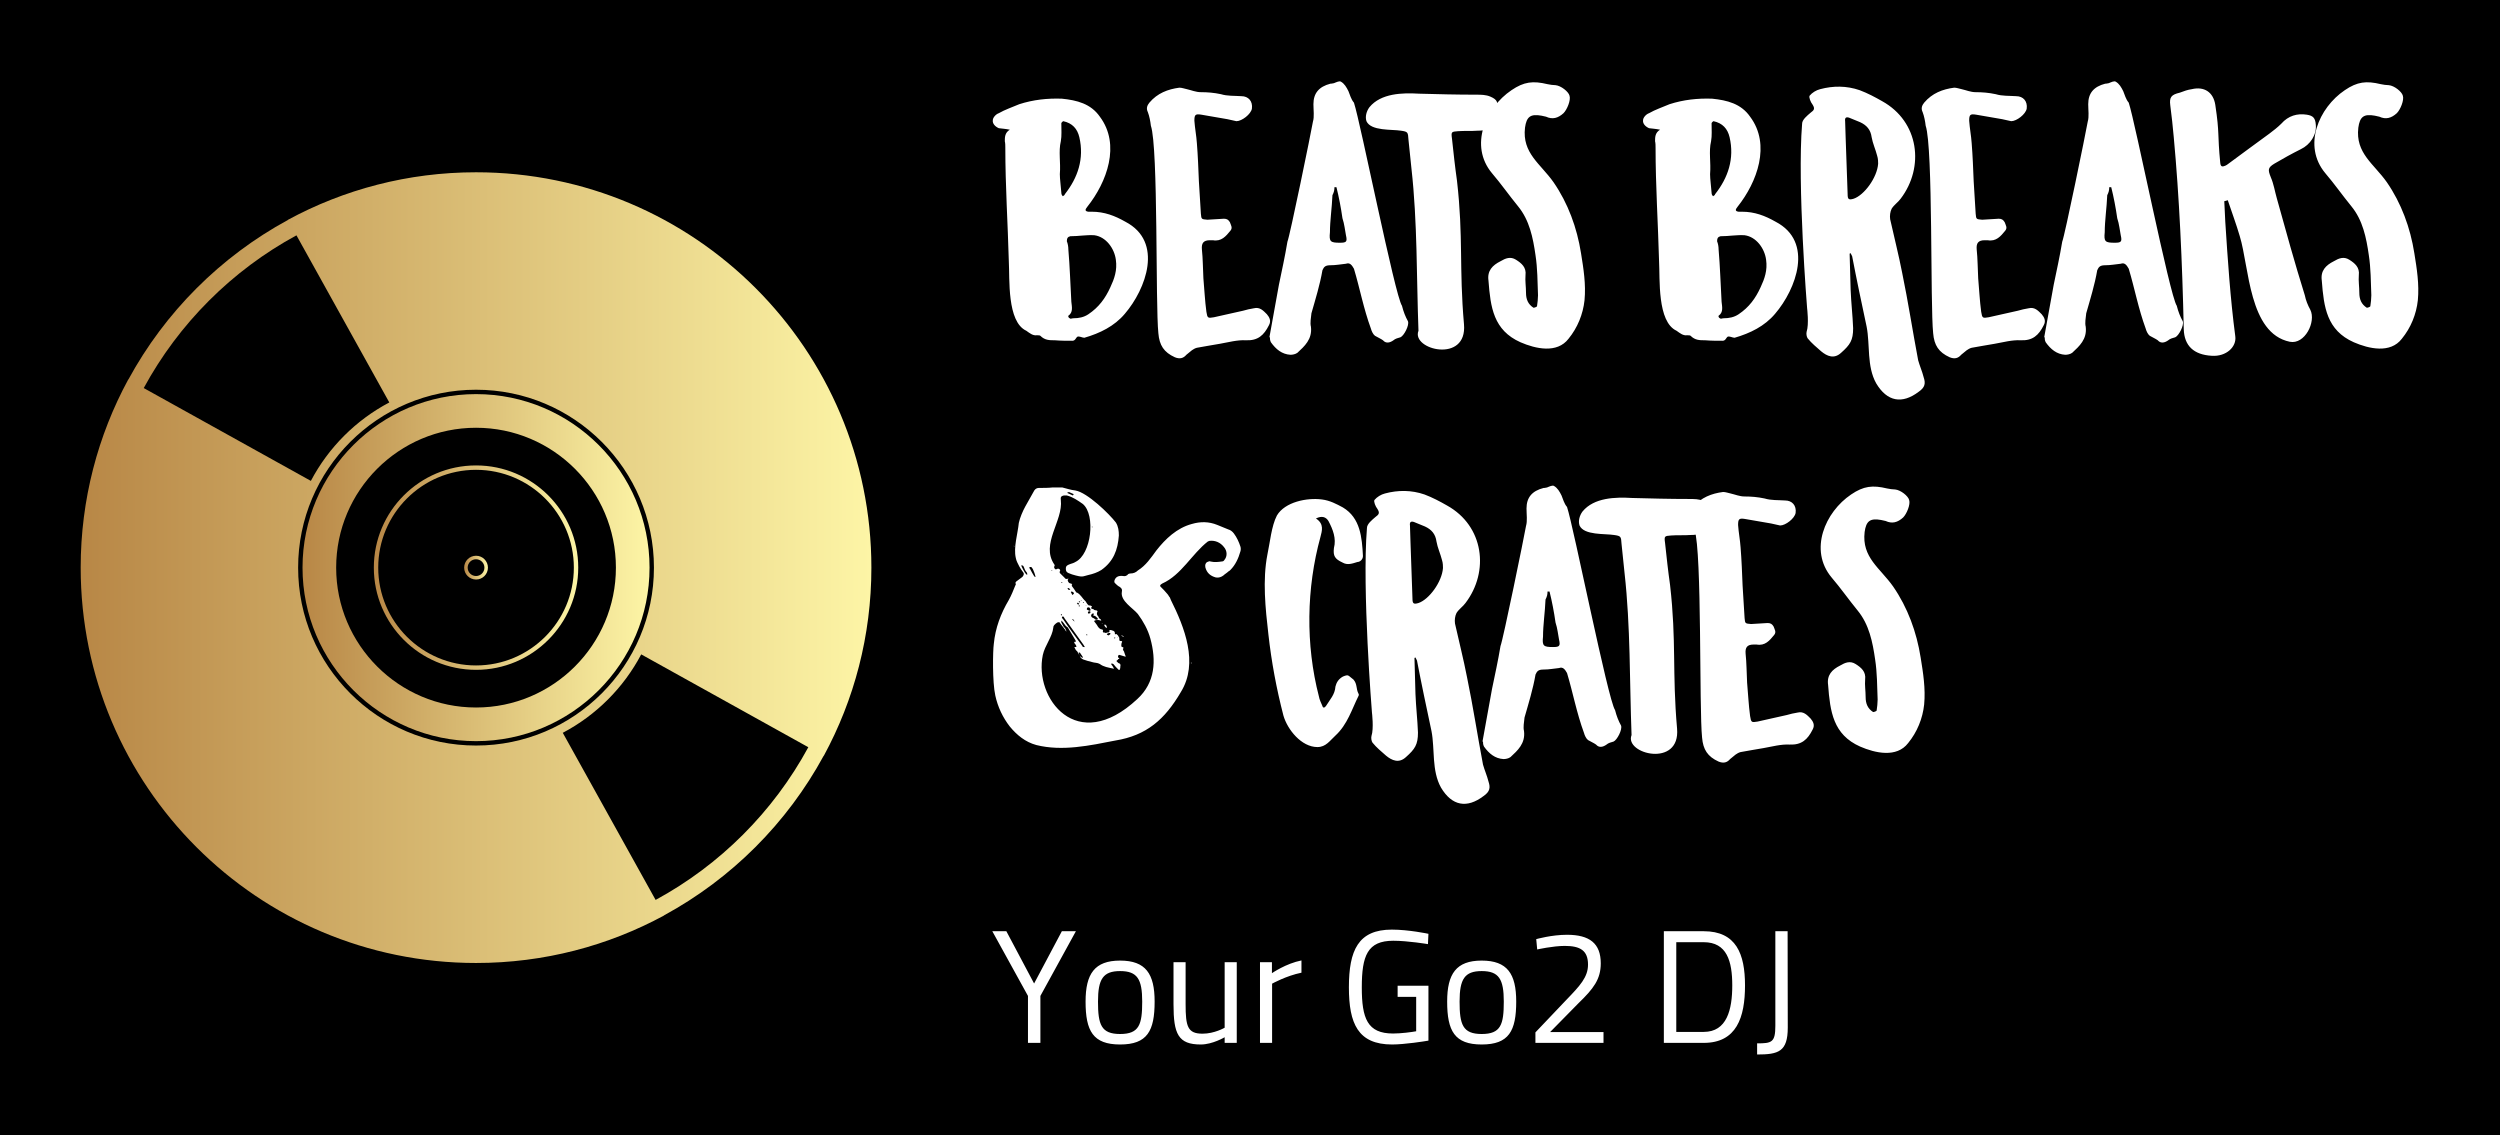 
        <svg width="3206.978" height="1456.173" xmlns="http://www.w3.org/2000/svg" xmlns:xlink="http://www.w3.org/1999/xlink" version="1.1">
            <rect fill="#000000" width="3206.978" height="1456.173"/>
            <g transform="scale(10.349) translate(10, 10)">
                <g id="main_text" rel="mainfill" name="main_text" xmlns:name="mainText_mainfill" fill="#ffffff" transform="translate(113.31, -29.512)"><path d="M1.86 35.588 c-0.62 -0.124 -0.93 -0.124 -1.364 -0.186 c-0.434 -0.186 -0.806 -0.558 -0.744 -0.992 c0 -0.31 0.372 -0.744 0.744 -0.868 c0.744 -0.434 1.674 -0.744 2.542 -1.116 c1.736 -0.558 3.472 -0.744 5.27 -0.682 c1.86 0.186 3.596 0.62 4.712 2.232 c2.604 3.472 0.868 8.122 -1.55 11.16 c-0.31 0.372 -0.31 0.558 0.124 0.62 l0.434 0 c1.55 0 2.852 0.496 4.154 1.24 c4.774 2.48 2.542 8.37 -0.062 11.408 c-1.302 1.55 -3.1 2.418 -5.022 2.976 c-0.248 0 -0.682 -0.248 -0.868 -0.124 s-0.248 0.496 -0.62 0.496 c-0.682 0 -1.426 0 -2.17 -0.062 c-0.682 0 -1.24 0 -1.798 -0.558 c-0.062 -0.062 -0.248 -0.062 -0.434 -0.062 c-0.496 0.062 -0.868 -0.248 -1.302 -0.558 c-2.418 -1.116 -2.046 -6.448 -2.17 -8.618 c-0.124 -4.65 -0.434 -9.362 -0.434 -14.074 c0 -0.248 0 -0.558 -0.062 -0.806 c0 -0.496 0 -1.054 0.62 -1.426 z M9.734 58.962 c0.682 0 1.302 -0.124 1.86 -0.496 c1.302 -0.868 2.108 -1.984 2.728 -3.348 c0.496 -1.054 0.868 -2.108 0.682 -3.41 c-0.186 -1.426 -1.24 -2.852 -2.666 -3.038 c-0.992 -0.062 -1.922 0.124 -2.976 0.124 c-0.31 0.062 -0.434 0.248 -0.434 0.62 c0.124 0.31 0.186 0.682 0.186 0.992 c0.186 2.17 0.248 4.34 0.372 6.51 c0.062 0.62 0.248 1.302 -0.372 1.736 c-0.062 0.062 0.062 0.31 0.186 0.31 c0.062 0.124 0.248 0 0.434 0 z M8.06 41.106 c0 0.62 0.124 1.426 0.186 2.294 c0 0.186 0.062 0.31 0.186 0.434 c0.062 -0.062 0.248 -0.124 0.248 -0.248 c1.612 -2.046 2.418 -4.402 1.798 -7.068 c-0.248 -1.054 -0.868 -1.736 -1.984 -1.984 c-0.062 0 -0.248 0.186 -0.248 0.248 c0 0.806 0.062 1.55 -0.062 2.232 c-0.31 1.302 0 2.604 -0.124 4.092 z M26.35 46.748 c0.682 -0.062 1.364 -0.062 2.046 -0.124 c0.372 0 0.558 0.124 0.744 0.434 c0.124 0.372 0.372 0.682 0.062 1.054 c-0.558 0.682 -1.116 1.364 -2.17 1.178 l-0.372 0 c-0.806 0 -1.054 0.372 -0.992 1.116 c0.124 1.178 0.124 2.418 0.186 3.596 c0.124 1.364 0.186 2.79 0.372 4.154 c0.124 0.806 0.186 0.806 0.93 0.682 c1.178 -0.248 2.418 -0.558 3.596 -0.806 c0.434 -0.124 0.93 -0.248 1.364 -0.31 c0.744 -0.186 1.178 0.31 1.612 0.744 c0.31 0.372 0.558 0.806 0.248 1.364 c-0.62 1.24 -1.364 1.922 -2.852 1.86 c-1.054 -0.062 -2.17 0.248 -3.224 0.434 c-0.992 0.186 -1.922 0.31 -2.852 0.496 c-0.248 0.062 -0.434 0.186 -0.62 0.31 c-0.248 0.186 -0.434 0.372 -0.682 0.558 c-0.372 0.434 -0.806 0.558 -1.426 0.31 c-1.364 -0.62 -1.922 -1.488 -2.046 -2.976 c-0.372 -3.472 0 -23.002 -0.93 -25.73 c-0.062 -0.558 -0.186 -1.178 -0.372 -1.674 c-0.248 -0.496 -0.062 -0.868 0.186 -1.178 c0.992 -1.178 2.294 -1.674 3.72 -1.86 c0.31 0 0.62 0.124 0.93 0.186 c0.558 0.124 1.116 0.372 1.736 0.372 c0.806 0 1.612 0.062 2.48 0.248 c0.806 0.248 1.674 0.186 2.542 0.248 c0.868 0 1.426 0.62 1.302 1.55 c-0.124 0.682 -1.24 1.55 -1.922 1.55 c-0.372 -0.062 -0.744 -0.186 -1.116 -0.248 c-1.054 -0.186 -2.17 -0.372 -3.224 -0.558 c-0.744 -0.124 -0.868 0 -0.868 0.744 c0.062 0.93 0.248 1.86 0.31 2.79 c0.124 1.55 0.186 3.162 0.248 4.712 c0.062 1.364 0.186 2.666 0.248 4.03 c0.062 0.682 0.062 0.682 0.806 0.744 z M34.038 61.318 c0.372 -2.17 0.806 -4.34 1.178 -6.51 c0.372 -1.798 0.744 -3.472 1.054 -5.332 c0.31 -0.744 2.914 -13.454 3.162 -14.88 c0.186 -0.62 0.062 -1.426 0.062 -2.17 c0 -1.364 0.682 -2.17 2.108 -2.542 c0.062 0 0.186 0 0.434 -0.062 c0.31 -0.124 0.682 -0.31 0.868 -0.186 c0.434 0.248 0.682 0.682 0.93 1.178 c0.186 0.434 0.31 0.992 0.682 1.426 c0.806 2.418 5.084 23.932 5.952 25.172 c0.186 0.744 0.434 1.364 0.744 1.922 c0.186 0.496 -0.496 1.798 -0.93 1.984 c-0.248 0.062 -0.682 0.186 -0.868 0.372 c-0.434 0.31 -0.93 0.434 -1.302 0 c-0.248 -0.186 -0.682 -0.372 -0.992 -0.558 c-0.248 -0.186 -0.434 -0.62 -0.496 -0.868 c-0.93 -2.542 -1.364 -4.96 -2.108 -7.44 c-0.248 -0.434 -0.496 -0.806 -0.992 -0.62 c-0.62 0.062 -1.24 0.186 -1.922 0.186 c-0.62 0 -0.806 0.186 -0.992 0.62 c-0.31 1.798 -0.868 3.596 -1.364 5.332 c-0.062 0.62 -0.186 1.178 -0.062 1.674 c0.186 1.55 -0.806 2.418 -1.674 3.224 c-0.248 0.186 -0.62 0.248 -0.868 0.248 c-1.054 -0.062 -1.798 -0.682 -2.418 -1.55 c-0.124 -0.248 -0.124 -0.434 -0.124 -0.62 l-0.062 0 z M42.346 42.718 l-0.248 0 c0 0.372 -0.062 0.62 -0.248 0.992 c-0.062 1.55 -0.31 3.162 -0.31 4.588 c-0.124 1.178 0.062 1.302 1.24 1.302 c0.806 0 0.93 -0.124 0.744 -0.93 c-0.124 -0.62 -0.186 -1.364 -0.434 -2.108 c-0.186 -1.302 -0.434 -2.604 -0.744 -3.844 z M52.514 60.512 c-0.248 -6.634 -0.124 -13.454 -0.868 -20.088 c-0.124 -1.178 -0.248 -2.418 -0.372 -3.596 c-0.062 -0.93 -0.062 -0.992 -0.93 -1.116 c-1.116 -0.186 -3.72 0.062 -4.278 -1.178 c-0.186 -0.558 0 -1.24 0.372 -1.736 c1.426 -1.736 4.092 -1.798 6.138 -1.674 c2.356 0.062 4.65 0.124 7.068 0.124 c0.62 0 1.24 0 1.798 0.248 c0.868 0.372 0.992 0.744 0.744 1.736 c-0.062 0.372 -0.248 0.744 -0.31 1.116 c-0.186 1.178 -1.054 1.364 -2.046 1.364 c-0.806 0.062 -1.612 0 -2.418 0.062 s-0.868 0.062 -0.744 0.93 c0.186 1.736 0.372 3.472 0.62 5.208 c0.806 7.068 0.248 10.726 0.868 17.794 c0.434 4.898 -6.572 3.162 -5.642 0.806 z M61.194 54.312 c-0.186 -1.24 0.496 -1.922 1.488 -2.418 c0.62 -0.372 1.24 -0.62 1.922 -0.186 s1.302 0.93 1.178 1.922 c-0.062 0.682 0.062 1.426 0.062 2.17 c0 0.806 0.248 1.426 0.93 1.86 c0.124 0 0.434 -0.124 0.434 -0.186 c0.062 -0.434 0.124 -0.93 0.124 -1.364 c-0.062 -1.674 -0.062 -3.348 -0.31 -4.96 c-0.31 -2.17 -0.744 -4.34 -2.17 -6.076 c-1.116 -1.364 -2.108 -2.79 -3.224 -4.092 c-2.852 -3.41 -0.806 -8.122 2.418 -10.292 c1.55 -1.054 2.666 -1.178 4.464 -0.744 c0.31 0.062 0.682 0.124 0.992 0.124 c0.682 0.062 1.612 0.806 1.736 1.302 c0.186 0.558 -0.31 1.736 -0.744 2.17 c-0.682 0.62 -1.364 0.806 -2.17 0.434 c-0.186 -0.062 -0.372 -0.062 -0.558 -0.124 c-1.364 -0.248 -1.86 0.124 -2.046 1.488 c-0.372 3.162 1.922 4.464 3.534 6.758 c1.798 2.604 2.914 5.642 3.41 8.804 c0.31 1.922 0.62 3.844 0.434 5.828 c-0.186 1.736 -0.868 3.41 -1.984 4.774 c-1.426 1.86 -4.092 1.24 -5.952 0.434 c-3.348 -1.488 -3.72 -4.34 -3.968 -7.626 z  M82.46 35.588 c-0.62 -0.124 -0.93 -0.124 -1.364 -0.186 c-0.434 -0.186 -0.806 -0.558 -0.744 -0.992 c0 -0.31 0.372 -0.744 0.744 -0.868 c0.744 -0.434 1.674 -0.744 2.542 -1.116 c1.736 -0.558 3.472 -0.744 5.27 -0.682 c1.86 0.186 3.596 0.62 4.712 2.232 c2.604 3.472 0.868 8.122 -1.55 11.16 c-0.31 0.372 -0.31 0.558 0.124 0.62 l0.434 0 c1.55 0 2.852 0.496 4.154 1.24 c4.774 2.48 2.542 8.37 -0.062 11.408 c-1.302 1.55 -3.1 2.418 -5.022 2.976 c-0.248 0 -0.682 -0.248 -0.868 -0.124 s-0.248 0.496 -0.62 0.496 c-0.682 0 -1.426 0 -2.17 -0.062 c-0.682 0 -1.24 0 -1.798 -0.558 c-0.062 -0.062 -0.248 -0.062 -0.434 -0.062 c-0.496 0.062 -0.868 -0.248 -1.302 -0.558 c-2.418 -1.116 -2.046 -6.448 -2.17 -8.618 c-0.124 -4.65 -0.434 -9.362 -0.434 -14.074 c0 -0.248 0 -0.558 -0.062 -0.806 c0 -0.496 0 -1.054 0.62 -1.426 z M90.334 58.962 c0.682 0 1.302 -0.124 1.86 -0.496 c1.302 -0.868 2.108 -1.984 2.728 -3.348 c0.496 -1.054 0.868 -2.108 0.682 -3.41 c-0.186 -1.426 -1.24 -2.852 -2.666 -3.038 c-0.992 -0.062 -1.922 0.124 -2.976 0.124 c-0.31 0.062 -0.434 0.248 -0.434 0.62 c0.124 0.31 0.186 0.682 0.186 0.992 c0.186 2.17 0.248 4.34 0.372 6.51 c0.062 0.62 0.248 1.302 -0.372 1.736 c-0.062 0.062 0.062 0.31 0.186 0.31 c0.062 0.124 0.248 0 0.434 0 z M88.66 41.106 c0 0.62 0.124 1.426 0.186 2.294 c0 0.186 0.062 0.31 0.186 0.434 c0.062 -0.062 0.248 -0.124 0.248 -0.248 c1.612 -2.046 2.418 -4.402 1.798 -7.068 c-0.248 -1.054 -0.868 -1.736 -1.984 -1.984 c-0.062 0 -0.248 0.186 -0.248 0.248 c0 0.806 0.062 1.55 -0.062 2.232 c-0.31 1.302 0 2.604 -0.124 4.092 z M105.958 50.964 c0.062 1.488 0.062 2.976 0.124 4.464 c0.062 1.612 0.248 3.162 0.31 4.774 c0 1.488 -0.372 2.046 -1.488 3.038 c-0.868 0.806 -1.736 0.434 -2.48 -0.186 c-0.558 -0.496 -1.178 -0.992 -1.674 -1.612 c-0.124 -0.186 -0.186 -0.558 -0.124 -0.806 c0.31 -0.93 0.062 -2.914 0.062 -2.914 s-1.24 -15.314 -0.62 -22.878 c0 -0.496 0.62 -0.992 1.054 -1.364 c0.434 -0.31 0.558 -0.496 0.248 -0.992 c-0.248 -0.31 -0.496 -0.93 -0.372 -1.116 c0.31 -0.372 0.806 -0.682 1.302 -0.806 c1.612 -0.434 3.286 -0.434 4.898 0.124 c0.992 0.372 1.922 0.868 2.79 1.364 c4.588 2.542 5.27 8.184 2.294 12.09 c-0.31 0.434 -0.806 0.744 -1.116 1.24 c-0.186 0.372 -0.248 0.868 -0.186 1.302 c0.496 2.232 1.054 4.402 1.488 6.634 c0.744 3.596 1.302 7.254 1.984 10.85 c0.186 0.682 0.496 1.364 0.682 2.108 c0.248 0.744 0.186 1.24 -0.62 1.798 c-2.046 1.55 -3.906 1.24 -5.27 -1.054 c-1.178 -2.108 -0.744 -4.774 -1.178 -7.006 c-0.62 -2.914 -1.24 -5.828 -1.798 -8.742 l-0.186 -0.372 c-0.062 0 -0.062 0 -0.124 0.062 z M109.492 39.804 c0 -0.186 0 -0.62 -0.124 -0.992 c-0.186 -0.744 -0.558 -1.55 -0.682 -2.294 c-0.124 -0.93 -0.62 -1.488 -1.426 -1.86 c-0.434 -0.186 -0.93 -0.372 -1.364 -0.558 c-0.372 -0.124 -0.558 0 -0.496 0.434 c0 0.682 0.062 1.302 0.062 1.984 c0.062 2.356 0.186 4.712 0.248 7.068 c0 0.62 0.124 0.744 0.744 0.558 c1.302 -0.434 2.914 -2.604 3.038 -4.34 z M122.388 46.748 c0.682 -0.062 1.364 -0.062 2.046 -0.124 c0.372 0 0.558 0.124 0.744 0.434 c0.124 0.372 0.372 0.682 0.062 1.054 c-0.558 0.682 -1.116 1.364 -2.17 1.178 l-0.372 0 c-0.806 0 -1.054 0.372 -0.992 1.116 c0.124 1.178 0.124 2.418 0.186 3.596 c0.124 1.364 0.186 2.79 0.372 4.154 c0.124 0.806 0.186 0.806 0.93 0.682 c1.178 -0.248 2.418 -0.558 3.596 -0.806 c0.434 -0.124 0.93 -0.248 1.364 -0.31 c0.744 -0.186 1.178 0.31 1.612 0.744 c0.31 0.372 0.558 0.806 0.248 1.364 c-0.62 1.24 -1.364 1.922 -2.852 1.86 c-1.054 -0.062 -2.17 0.248 -3.224 0.434 c-0.992 0.186 -1.922 0.31 -2.852 0.496 c-0.248 0.062 -0.434 0.186 -0.62 0.31 c-0.248 0.186 -0.434 0.372 -0.682 0.558 c-0.372 0.434 -0.806 0.558 -1.426 0.31 c-1.364 -0.62 -1.922 -1.488 -2.046 -2.976 c-0.372 -3.472 0 -23.002 -0.93 -25.73 c-0.062 -0.558 -0.186 -1.178 -0.372 -1.674 c-0.248 -0.496 -0.062 -0.868 0.186 -1.178 c0.992 -1.178 2.294 -1.674 3.72 -1.86 c0.31 0 0.62 0.124 0.93 0.186 c0.558 0.124 1.116 0.372 1.736 0.372 c0.806 0 1.612 0.062 2.48 0.248 c0.806 0.248 1.674 0.186 2.542 0.248 c0.868 0 1.426 0.62 1.302 1.55 c-0.124 0.682 -1.24 1.55 -1.922 1.55 c-0.372 -0.062 -0.744 -0.186 -1.116 -0.248 c-1.054 -0.186 -2.17 -0.372 -3.224 -0.558 c-0.744 -0.124 -0.868 0 -0.868 0.744 c0.062 0.93 0.248 1.86 0.31 2.79 c0.124 1.55 0.186 3.162 0.248 4.712 c0.062 1.364 0.186 2.666 0.248 4.03 c0.062 0.682 0.062 0.682 0.806 0.744 z M130.076 61.318 c0.372 -2.17 0.806 -4.34 1.178 -6.51 c0.372 -1.798 0.744 -3.472 1.054 -5.332 c0.31 -0.744 2.914 -13.454 3.162 -14.88 c0.186 -0.62 0.062 -1.426 0.062 -2.17 c0 -1.364 0.682 -2.17 2.108 -2.542 c0.062 0 0.186 0 0.434 -0.062 c0.31 -0.124 0.682 -0.31 0.868 -0.186 c0.434 0.248 0.682 0.682 0.93 1.178 c0.186 0.434 0.31 0.992 0.682 1.426 c0.806 2.418 5.084 23.932 5.952 25.172 c0.186 0.744 0.434 1.364 0.744 1.922 c0.186 0.496 -0.496 1.798 -0.93 1.984 c-0.248 0.062 -0.682 0.186 -0.868 0.372 c-0.434 0.31 -0.93 0.434 -1.302 0 c-0.248 -0.186 -0.682 -0.372 -0.992 -0.558 c-0.248 -0.186 -0.434 -0.62 -0.496 -0.868 c-0.93 -2.542 -1.364 -4.96 -2.108 -7.44 c-0.248 -0.434 -0.496 -0.806 -0.992 -0.62 c-0.62 0.062 -1.24 0.186 -1.922 0.186 c-0.62 0 -0.806 0.186 -0.992 0.62 c-0.31 1.798 -0.868 3.596 -1.364 5.332 c-0.062 0.62 -0.186 1.178 -0.062 1.674 c0.186 1.55 -0.806 2.418 -1.674 3.224 c-0.248 0.186 -0.62 0.248 -0.868 0.248 c-1.054 -0.062 -1.798 -0.682 -2.418 -1.55 c-0.124 -0.248 -0.124 -0.434 -0.124 -0.62 l-0.062 0 z M138.384 42.718 l-0.248 0 c0 0.372 -0.062 0.62 -0.248 0.992 c-0.062 1.55 -0.31 3.162 -0.31 4.588 c-0.124 1.178 0.062 1.302 1.24 1.302 c0.806 0 0.93 -0.124 0.744 -0.93 c-0.124 -0.62 -0.186 -1.364 -0.434 -2.108 c-0.186 -1.302 -0.434 -2.604 -0.744 -3.844 z M152.396 44.454 c0.062 0.806 0.062 1.674 0.124 2.542 c0.31 4.774 0.62 9.486 1.24 14.198 c0.186 1.302 -1.116 2.542 -2.914 2.418 c-2.232 -0.124 -3.41 -1.24 -3.472 -3.286 c-0.186 -8.432 -0.558 -16.43 -1.24 -23.808 c-0.124 -1.302 -0.248 -2.604 -0.434 -3.968 c-0.124 -0.992 0.124 -1.302 1.178 -1.55 c0.496 -0.186 0.992 -0.372 1.488 -0.434 c1.55 -0.372 2.666 0.372 2.914 1.922 c0.558 3.72 0.248 3.472 0.62 7.254 c0.062 0.496 0.31 0.434 0.62 0.31 c0.124 -0.062 0.248 -0.124 0.31 -0.186 c1.736 -1.302 3.472 -2.542 5.146 -3.782 c0.496 -0.372 1.054 -0.806 1.488 -1.24 c0.868 -0.992 1.984 -1.302 3.162 -1.116 c0.806 0.124 1.054 0.434 1.116 1.24 c0.124 1.24 -0.682 2.48 -1.86 3.038 c-1.116 0.558 -2.232 1.178 -3.286 1.798 c-0.806 0.496 -0.806 0.744 -0.434 1.674 c0.372 0.868 0.496 1.736 0.744 2.604 c1.116 4.03 2.232 8.06 3.472 12.028 c0.124 0.62 0.372 1.24 0.682 1.798 c0.744 1.488 -0.682 4.34 -2.542 3.968 c-5.084 -1.054 -5.022 -9.238 -6.2 -13.082 c-0.434 -1.488 -0.992 -2.976 -1.488 -4.464 c-0.124 0.062 -0.248 0.062 -0.434 0.124 z M164.486 54.312 c-0.186 -1.24 0.496 -1.922 1.488 -2.418 c0.62 -0.372 1.24 -0.62 1.922 -0.186 s1.302 0.93 1.178 1.922 c-0.062 0.682 0.062 1.426 0.062 2.17 c0 0.806 0.248 1.426 0.93 1.86 c0.124 0 0.434 -0.124 0.434 -0.186 c0.062 -0.434 0.124 -0.93 0.124 -1.364 c-0.062 -1.674 -0.062 -3.348 -0.31 -4.96 c-0.31 -2.17 -0.744 -4.34 -2.17 -6.076 c-1.116 -1.364 -2.108 -2.79 -3.224 -4.092 c-2.852 -3.41 -0.806 -8.122 2.418 -10.292 c1.55 -1.054 2.666 -1.178 4.464 -0.744 c0.31 0.062 0.682 0.124 0.992 0.124 c0.682 0.062 1.612 0.806 1.736 1.302 c0.186 0.558 -0.31 1.736 -0.744 2.17 c-0.682 0.62 -1.364 0.806 -2.17 0.434 c-0.186 -0.062 -0.372 -0.062 -0.558 -0.124 c-1.364 -0.248 -1.86 0.124 -2.046 1.488 c-0.372 3.162 1.922 4.464 3.534 6.758 c1.798 2.604 2.914 5.642 3.41 8.804 c0.31 1.922 0.62 3.844 0.434 5.828 c-0.186 1.736 -0.868 3.41 -1.984 4.774 c-1.426 1.86 -4.092 1.24 -5.952 0.434 c-3.348 -1.488 -3.72 -4.34 -3.968 -7.626 z"/></g><g id="SvgjsG1009" rel="mainfill" name="main_text" xmlns:name="mainText_mainfill" fill="#ffffff" transform="translate(112.504, 20.602)"><path d="M9.176 29.822 c0.496 0.124 1.054 0.31 1.612 0.372 c1.488 0.248 4.216 2.914 5.022 3.968 c0.31 0.496 0.372 1.054 0.372 1.612 c-0.124 1.798 -0.682 3.224 -2.17 4.278 c-0.496 0.31 -1.054 0.496 -1.612 0.62 c-0.31 0.062 -0.558 0.186 -0.806 0.186 s-0.496 -0.062 -0.744 -0.124 c-0.31 -0.062 -0.62 -0.186 -0.93 -0.31 c-0.248 -0.124 -0.31 -0.248 -0.31 -0.558 c0 -0.372 0.248 -0.434 0.558 -0.558 c0.186 -0.062 0.434 -0.124 0.62 -0.248 c1.984 -0.93 2.542 -5.828 0.93 -7.192 c-0.62 -0.434 -1.24 -0.868 -1.984 -1.054 l-0.372 0 c-0.31 0.062 -0.434 0.186 -0.372 0.558 c0.31 2.604 -2.542 5.456 -0.806 7.998 c0.062 0.062 0.062 0.124 0 0.248 c-0.062 0 0 0.186 0 0.186 c0.062 0.124 0.186 0.248 0.31 0.124 c0.124 -0.062 0.248 -0.062 0.372 0.062 c0.062 0.124 0.062 0.124 0 0.248 c-0.062 0 0 0.124 0 0.186 l0.62 0.62 c0.062 0.124 0.186 0.124 0.31 0.124 c0.062 -0.062 0.062 -0.062 0.124 -0.062 c0 0.062 0 0.062 -0.062 0.124 c-0.062 0.186 0.124 0.496 0.372 0.496 c0 0 0.062 0 0.124 0.062 l0.062 0 l-0.062 0.062 l0 0.186 c0.186 0.248 0.372 0.496 0.558 0.806 l0.062 0 c0.496 0.248 0.682 0.744 1.054 1.054 c0.124 0.124 0.186 0.372 0.372 0.496 c0 0.062 0.124 0.062 0.248 0.062 c0.062 0.062 0.124 0.062 0.186 0.062 c0 0.062 0 0.124 -0.062 0.186 s0 0.186 0.186 0.186 c0.062 0 0.124 0.062 0.186 0.124 c0.062 0 0.186 0.062 0.31 0.062 c0.062 0.062 0.124 0.062 0.062 0.186 c-0.124 0.248 0 0.434 0.124 0.558 c0.062 0.062 0.062 0.124 0.062 0.186 c0.062 0.062 0.186 0.124 0.248 0.186 c0 0.062 0.062 0.124 0.062 0.124 l-0.124 0 s-0.186 -0.062 -0.248 -0.062 c-0.124 0 -0.31 0 -0.434 0.062 c0 0 -0.062 0 -0.062 0.062 c-0.062 0 0 0.062 0 0.062 c0.124 0.186 0.31 0.372 0.434 0.62 c0.124 0.186 0.31 0.372 0.558 0.372 c0.062 0.062 0.124 0.062 0.062 0.186 c0 0.062 0 0.124 0.062 0.186 c0.124 0 0.186 0 0.31 0.062 c0.062 0 0.124 -0.062 0.186 -0.062 c0.186 0 0.31 0 0.248 -0.248 l0.062 -0.062 c0.124 0 0.186 0 0.31 0.062 c0.062 0 0.186 0.062 0.248 0.124 s0.062 0.124 0.062 0.186 c0 0.124 0 0.248 0.124 0.124 c0.062 0 0.124 0 0.124 0.062 c0.124 0.062 0.186 0.186 0.248 0.31 c0.062 0.062 0.062 0.124 0.062 0.248 c0 0.186 0 0.248 0.186 0.248 s0.186 0.062 0.124 0.186 s-0.062 0.31 -0.062 0.434 c0 0.062 0.062 0.124 0.124 0.124 c0.186 0.062 0.186 0.124 0.062 0.248 c0 0 0.062 0.124 0.062 0.186 c0.062 0.062 0.124 0.186 0.124 0.248 c0.062 0.124 0.062 0.248 0.124 0.372 c0 0 0.062 0.062 0.062 0.124 l-0.124 0 c-0.186 -0.062 -0.372 -0.124 -0.62 -0.186 c-0.062 0 -0.124 -0.062 -0.186 0.062 s-0.062 0.248 0.062 0.31 s0.062 0.124 -0.062 0.124 c-0.062 0.124 -0.186 0.186 -0.248 0.248 l0.248 0.248 c0.248 0.062 0.31 0.186 0.248 0.434 c0 0.124 0 0.248 -0.062 0.31 c0 0.124 -0.062 0.186 -0.186 0.062 c-0.186 -0.186 -0.434 -0.434 -0.62 -0.682 c-0.062 0 -0.062 0 -0.124 -0.062 l-0.124 0 l0 0.124 c0.124 0.124 0.186 0.248 0.248 0.372 c0.062 0.062 0.062 0.062 0.062 0.124 c-0.062 0 -0.062 0.062 -0.124 0 c-0.558 -0.124 -1.116 -0.186 -1.612 -0.558 c-0.31 -0.186 -0.62 -0.124 -0.992 -0.248 c-0.31 -0.062 -0.682 -0.186 -1.054 -0.31 c-0.186 -0.062 -0.372 -0.248 -0.434 -0.434 c0.062 0.062 0.186 0.124 0.248 0.186 c0 0.062 0.062 0.062 0.124 0 l0 -0.062 l-0.372 -0.558 l-0.124 0 c0 0 -0.062 0.062 0 0.062 c0 0.124 0.062 0.248 0.124 0.372 c-0.124 -0.186 -0.186 -0.372 -0.31 -0.558 l-0.186 -0.186 l-0.186 -0.372 l0.124 0 l0.124 0 l0 -0.124 c-0.062 -0.124 -0.124 -0.248 -0.248 -0.372 c0 -0.124 -0.062 -0.186 0.124 -0.124 c0 0 0.062 -0.062 0.062 -0.124 s-0.062 -0.062 -0.062 -0.124 c-0.31 -0.496 -0.62 -1.054 -0.93 -1.55 c-0.062 -0.062 -0.186 -0.124 -0.248 -0.186 c-0.124 -0.186 -0.248 -0.31 -0.372 -0.496 l-0.186 -0.186 l0 0.248 c0.124 0.186 0.186 0.372 0.31 0.558 c0.186 0.124 0.248 0.31 0.31 0.496 l0 0.062 l-0.062 -0.062 s-0.062 -0.062 -0.062 -0.124 c-0.186 -0.248 -0.434 -0.558 -0.62 -0.806 c-0.062 -0.186 -0.186 -0.186 -0.372 -0.124 c-0.124 0.062 -0.248 0.186 -0.372 0.31 c-0.062 0.062 -0.124 0.186 -0.124 0.31 c-0.124 1.178 -1.054 2.232 -1.302 3.41 c-1.116 5.332 4.216 12.462 11.718 5.456 c2.232 -2.046 2.356 -4.774 1.612 -7.502 c-0.31 -1.116 -0.868 -2.108 -1.55 -3.038 c-0.62 -0.744 -2.17 -1.612 -1.984 -2.728 c0.062 -0.31 0 -0.434 -0.248 -0.62 c-0.248 -0.124 -0.434 -0.31 -0.62 -0.496 c-0.062 -0.062 -0.062 -0.186 -0.062 -0.248 c0.124 -0.496 0.496 -0.682 1.054 -0.62 c0.248 0.062 0.496 0 0.682 -0.248 c0.062 0 0.124 -0.062 0.248 -0.062 c0.372 0 0.682 -0.124 0.93 -0.372 c0.992 -0.62 1.612 -1.55 2.294 -2.48 c1.116 -1.426 2.542 -2.79 4.402 -3.286 c1.054 -0.31 2.108 -0.31 3.162 0.124 c0.434 0.186 0.93 0.372 1.364 0.558 c0.248 0.062 0.496 0.248 0.682 0.496 c0.372 0.496 0.62 1.054 0.806 1.612 c0.062 0.186 0.062 0.434 0 0.62 c-0.248 0.868 -0.62 1.674 -1.24 2.294 c-0.062 0.062 -0.124 0.124 -0.248 0.186 c-0.186 0.186 -0.434 0.31 -0.62 0.496 c-0.248 0.186 -0.558 0.31 -0.93 0.248 c-0.682 -0.186 -1.116 -0.558 -1.302 -1.24 c-0.062 -0.31 0 -0.558 0.248 -0.682 c0.124 -0.062 0.31 -0.124 0.372 -0.062 c0.496 0.124 0.992 0.062 1.426 0 c0.124 0 0.248 -0.062 0.31 -0.186 c0.372 -0.434 0.372 -1.116 -0.062 -1.612 c-0.434 -0.558 -1.116 -0.868 -1.86 -0.744 c-0.062 0.062 -0.062 0.062 -0.124 0.062 c-1.984 1.55 -3.286 4.154 -5.642 5.208 c-0.062 0.062 -0.124 0.062 -0.186 0.124 s-0.124 0.124 -0.062 0.248 c0.31 0.31 0.62 0.62 0.868 0.93 c0.124 0.124 0.186 0.31 0.31 0.434 c0.062 0.124 0.062 0.186 0.124 0.31 c1.674 3.348 3.472 7.812 1.24 11.408 c-1.984 3.41 -4.278 5.394 -8.122 6.014 c-3.162 0.62 -6.572 1.364 -9.796 0.558 c-1.364 -0.372 -2.418 -1.24 -3.286 -2.294 c-0.868 -1.116 -1.488 -2.418 -1.798 -3.844 c-0.372 -1.674 -0.31 -5.518 -0.186 -6.386 c0.186 -1.984 0.868 -3.782 1.86 -5.456 c0.31 -0.558 0.558 -1.178 0.806 -1.798 c0.062 -0.062 0.062 -0.124 0.062 -0.186 c-0.062 -0.124 -0.062 -0.186 0.062 -0.31 l0.744 -0.558 s0.31 -0.31 0.124 -0.558 s-0.372 -0.496 -0.496 -0.744 c-0.186 -0.372 -0.372 -0.682 -0.434 -1.054 c-0.31 -1.302 0.248 -3.038 0.372 -4.34 c0.124 -0.62 0.496 -1.488 0.806 -2.046 c0.372 -0.682 0.744 -1.302 1.116 -1.984 c0.124 -0.186 0.31 -0.31 0.558 -0.31 c0.558 0 1.178 0 1.736 -0.062 l0.248 0 l0.93 0 z M11.966 49.6 c-0.062 -0.124 -0.124 -0.186 -0.186 -0.31 c-0.744 -1.054 -1.55 -2.17 -2.356 -3.286 c0 -0.062 -0.062 -0.124 -0.124 -0.186 l-0.124 0 l-0.062 0.124 c0.062 0.124 0.124 0.186 0.186 0.248 c0.744 1.116 1.55 2.17 2.356 3.286 c0 0.062 0.062 0.124 0.186 0.124 l0.124 0 z M5.084 39.742 c0 0.062 0 0.124 0.062 0.124 c0.186 0.372 0.372 0.682 0.558 0.992 c0.062 0 0.124 0.062 0.124 0.062 c0 -0.062 0.062 -0.124 0 -0.124 c-0.062 -0.31 -0.186 -0.558 -0.31 -0.868 c-0.062 -0.062 -0.124 -0.186 -0.186 -0.248 l-0.186 0 z M13.144 45.694 l0 0.062 c-0.062 0 -0.062 -0.062 -0.124 -0.062 l0 -0.062 c0.062 -0.062 0.062 -0.124 0.062 -0.186 c-0.124 0 -0.248 0 -0.248 0.062 c-0.186 0.186 -0.062 0.434 0.186 0.496 c0.124 0.062 0.186 0.124 0.248 0.186 c0.124 0 0.186 0.062 0.248 0 c0.124 -0.062 0.062 -0.124 0 -0.186 l-0.186 -0.186 s-0.124 -0.062 -0.186 -0.124 z M4.836 40.548 c0 -0.062 -0.062 -0.124 -0.062 -0.186 c-0.124 -0.124 -0.186 -0.248 -0.248 -0.372 c-0.062 -0.186 -0.124 -0.31 -0.186 -0.434 c-0.062 -0.062 -0.124 -0.062 -0.248 -0.124 c0.062 0.124 0 0.186 0.062 0.248 c0.124 0.248 0.248 0.496 0.372 0.682 c0.062 0.062 0.124 0.186 0.186 0.248 l0.124 0 l0 -0.062 z M12.214 44.888 l0 0.062 c0.124 0.062 0.186 0.124 0.31 0.124 c0 0.062 0.062 0.062 0.124 0 s0 -0.248 -0.124 -0.372 c-0.186 -0.062 -0.31 0 -0.31 0.186 z M9.982 30.38 c-0.062 0.062 -0.124 0.062 -0.186 0.062 l0 0.062 c0.248 0.124 0.434 0.186 0.682 0.31 l0.062 -0.062 c0.062 -0.062 0 -0.124 0 -0.124 c-0.186 -0.062 -0.372 -0.186 -0.558 -0.248 z M10.292 42.718 l-0.062 0.062 l0.186 0.372 c0.062 -0.062 0.186 -0.124 0.186 -0.186 c0.062 -0.062 -0.124 -0.248 -0.31 -0.248 z M14.88 48.174 c0.062 -0.062 0.124 -0.062 0.186 -0.124 c0.062 0 0.062 -0.124 0.062 -0.186 l-0.186 0 s-0.124 0.062 -0.186 0.062 c0 0.062 -0.062 0.062 -0.062 0.062 c0 0.062 0.062 0.062 0.062 0.124 c0.062 0 0.124 0 0.124 0.062 z M12.462 45.136 c0 0.062 -0.124 0.124 -0.124 0.186 s0.124 0.124 0.124 0.186 l0.248 -0.248 c-0.062 -0.062 -0.124 -0.062 -0.248 -0.124 z M10.168 42.47 c-0.124 -0.124 -0.186 -0.186 -0.248 -0.186 c0 0 -0.062 0.062 -0.124 0.062 l0.186 0.186 c0.062 0 0.124 -0.062 0.186 -0.062 z M13.516 45.26 c-0.062 0.062 -0.124 0.124 -0.186 0.124 s-0.124 -0.062 -0.186 -0.124 c0.124 0 0.124 -0.062 0.248 -0.124 z M11.098 44.082 c-0.062 0.062 -0.062 0.124 -0.124 0.124 c0.062 0.062 0.124 0.124 0.186 0.124 s0.062 -0.062 0.124 -0.062 z M10.478 46.128 c-0.062 0 -0.062 0.062 -0.062 0.062 l0.248 0.248 l0 -0.062 c-0.062 -0.124 -0.124 -0.186 -0.186 -0.248 z M9.052 45.508 c-0.062 0.062 -0.062 0.062 -0.062 0.124 l0.062 0.062 l0.062 -0.062 c0 -0.062 0 -0.124 -0.062 -0.124 z M11.284 44.392 c-0.062 0.062 -0.124 0.124 -0.062 0.124 l0 0.062 c0.062 0 0.062 0 0.124 -0.062 c0 0 -0.062 -0.062 -0.062 -0.124 z M11.222 43.896 l0 0.062 c0 0.062 0.062 0.062 0.062 0.124 c0.062 0 0.062 -0.062 0.124 -0.062 c-0.062 -0.062 -0.062 -0.062 -0.186 -0.124 z M9.176 41.602 l-0.062 -0.062 l-0.062 0.062 c0 0.062 0.062 0.062 0.062 0.062 s0.062 0 0.062 -0.062 z M12.214 47.988 c-0.062 0.062 -0.062 0.062 -0.062 0.124 c0 0 0.062 0 0.062 0.062 l0.062 -0.062 c0 -0.062 -0.062 -0.062 -0.062 -0.124 z M12.896 34.658 c-0.062 0 -0.062 0 -0.062 0.062 c0 0 0 0.062 0.062 0.062 l0 -0.062 l0 -0.062 z M7.874 40.176 c0 0 0.062 0 0.062 -0.062 l-0.062 0 l-0.062 0 c0 0.062 0 0.062 0.062 0.062 z M15.562 48.484 c0.062 0 0.124 0.062 0.124 0.062 c0 -0.062 0.062 -0.062 0.062 -0.062 c0 -0.062 -0.062 -0.062 -0.062 -0.062 c-0.062 0 -0.062 0 -0.124 0.062 z M11.842 44.082 l-0.062 -0.062 l-0.062 0.062 l0.062 0.062 s0.062 0 0.062 -0.062 z M25.172 51.522 c0 0 0 0.062 0.062 0.062 c-0.062 0 -0.062 0.062 -0.062 0.062 l-0.062 -0.062 s0 -0.062 0.062 -0.062 z M11.532 43.834 c0 -0.062 0.062 -0.062 0.062 -0.062 l-0.062 0 l-0.062 0 l0 0.062 l0.062 0 z M16.12 48.484 c-0.062 0 -0.062 -0.062 -0.062 -0.062 l-0.062 0.062 l0.062 0 l0.062 0 z M12.09 44.454 l0 0.062 l0 0 l0.062 0 c0 -0.062 -0.062 -0.062 -0.062 -0.062 z M14.508 46.81 c0 0.062 0.062 0.062 0.124 0.124 c0 0.062 0.062 0.124 0.062 0.186 l0 0.124 s-0.062 -0.062 -0.124 -0.062 c-0.062 -0.062 -0.124 -0.124 -0.186 -0.248 l0 -0.062 c0 -0.062 0.062 -0.062 0.124 -0.062 z M16.802 48.298 c-0.062 0 -0.062 0.062 -0.062 0.062 c-0.062 -0.062 -0.124 -0.124 -0.186 -0.124 c0 -0.062 -0.062 -0.062 -0.062 -0.124 l0 0 c0.124 0.062 0.186 0.124 0.31 0.186 z M14.136 46.686 c-0.062 0 -0.062 -0.062 -0.062 -0.062 l0 0 l0.062 0 l0 0.062 z M9.3 40.548 l0 -0.062 l0.062 0.062 l0 0.062 c0 -0.062 -0.062 -0.062 -0.062 -0.062 z M3.162 37.076 l0 -0.062 c0 0.062 0.062 0.062 0.062 0.062 l0 0.062 c-0.062 0 -0.062 -0.062 -0.062 -0.062 z  M40.61 33.666 c1.054 0.682 0.744 1.55 0.558 2.294 c-1.736 6.324 -1.86 13.33 -0.186 19.778 c0.062 0.372 0.248 0.744 0.434 1.178 c0.062 0.248 0.248 0.248 0.434 0 c0.496 -0.806 1.116 -1.426 1.178 -2.418 c0.124 -0.496 0.372 -0.93 0.93 -1.24 c0.744 -0.31 0.62 -0.124 1.302 0.372 c0.496 0.558 0.31 1.178 0.62 1.736 c0.062 0.124 0.062 0.186 0 0.31 c-0.806 1.612 -1.364 3.534 -2.852 4.898 c-0.682 0.62 -1.178 1.426 -2.232 1.426 c-1.984 0 -3.72 -2.17 -4.216 -3.906 c-0.868 -3.348 -1.488 -6.696 -1.86 -10.044 c-0.372 -3.224 -0.744 -6.758 -0.124 -9.92 c0.31 -1.426 0.496 -3.534 1.178 -4.836 c0.992 -1.674 3.72 -2.232 5.58 -1.984 c0.992 0.124 1.798 0.558 2.604 0.992 c2.17 1.302 2.356 3.72 2.48 6.014 c0 0.434 -0.372 0.744 -0.682 0.744 c-0.62 0.186 -1.24 0.434 -1.86 0.062 c-0.93 -0.434 -1.178 -0.806 -1.054 -1.798 c0.31 -1.178 -0.124 -2.294 -0.682 -3.348 c-0.31 -0.496 -0.806 -0.682 -1.55 -0.31 z M52.824 50.964 c0.062 1.488 0.062 2.976 0.124 4.464 c0.062 1.612 0.248 3.162 0.31 4.774 c0 1.488 -0.372 2.046 -1.488 3.038 c-0.868 0.806 -1.736 0.434 -2.48 -0.186 c-0.558 -0.496 -1.178 -0.992 -1.674 -1.612 c-0.124 -0.186 -0.186 -0.558 -0.124 -0.806 c0.31 -0.93 0.062 -2.914 0.062 -2.914 s-1.24 -15.314 -0.62 -22.878 c0 -0.496 0.62 -0.992 1.054 -1.364 c0.434 -0.31 0.558 -0.496 0.248 -0.992 c-0.248 -0.31 -0.496 -0.93 -0.372 -1.116 c0.31 -0.372 0.806 -0.682 1.302 -0.806 c1.612 -0.434 3.286 -0.434 4.898 0.124 c0.992 0.372 1.922 0.868 2.79 1.364 c4.588 2.542 5.27 8.184 2.294 12.09 c-0.31 0.434 -0.806 0.744 -1.116 1.24 c-0.186 0.372 -0.248 0.868 -0.186 1.302 c0.496 2.232 1.054 4.402 1.488 6.634 c0.744 3.596 1.302 7.254 1.984 10.85 c0.186 0.682 0.496 1.364 0.682 2.108 c0.248 0.744 0.186 1.24 -0.62 1.798 c-2.046 1.55 -3.906 1.24 -5.27 -1.054 c-1.178 -2.108 -0.744 -4.774 -1.178 -7.006 c-0.62 -2.914 -1.24 -5.828 -1.798 -8.742 l-0.186 -0.372 c-0.062 0 -0.062 0 -0.124 0.062 z M56.358 39.804 c0 -0.186 0 -0.62 -0.124 -0.992 c-0.186 -0.744 -0.558 -1.55 -0.682 -2.294 c-0.124 -0.93 -0.62 -1.488 -1.426 -1.86 c-0.434 -0.186 -0.93 -0.372 -1.364 -0.558 c-0.372 -0.124 -0.558 0 -0.496 0.434 c0 0.682 0.062 1.302 0.062 1.984 c0.062 2.356 0.186 4.712 0.248 7.068 c0 0.62 0.124 0.744 0.744 0.558 c1.302 -0.434 2.914 -2.604 3.038 -4.34 z M61.256 61.318 c0.372 -2.17 0.806 -4.34 1.178 -6.51 c0.372 -1.798 0.744 -3.472 1.054 -5.332 c0.31 -0.744 2.914 -13.454 3.162 -14.88 c0.186 -0.62 0.062 -1.426 0.062 -2.17 c0 -1.364 0.682 -2.17 2.108 -2.542 c0.062 0 0.186 0 0.434 -0.062 c0.31 -0.124 0.682 -0.31 0.868 -0.186 c0.434 0.248 0.682 0.682 0.93 1.178 c0.186 0.434 0.31 0.992 0.682 1.426 c0.806 2.418 5.084 23.932 5.952 25.172 c0.186 0.744 0.434 1.364 0.744 1.922 c0.186 0.496 -0.496 1.798 -0.93 1.984 c-0.248 0.062 -0.682 0.186 -0.868 0.372 c-0.434 0.31 -0.93 0.434 -1.302 0 c-0.248 -0.186 -0.682 -0.372 -0.992 -0.558 c-0.248 -0.186 -0.434 -0.62 -0.496 -0.868 c-0.93 -2.542 -1.364 -4.96 -2.108 -7.44 c-0.248 -0.434 -0.496 -0.806 -0.992 -0.62 c-0.62 0.062 -1.24 0.186 -1.922 0.186 c-0.62 0 -0.806 0.186 -0.992 0.62 c-0.31 1.798 -0.868 3.596 -1.364 5.332 c-0.062 0.62 -0.186 1.178 -0.062 1.674 c0.186 1.55 -0.806 2.418 -1.674 3.224 c-0.248 0.186 -0.62 0.248 -0.868 0.248 c-1.054 -0.062 -1.798 -0.682 -2.418 -1.55 c-0.124 -0.248 -0.124 -0.434 -0.124 -0.62 l-0.062 0 z M69.564 42.718 l-0.248 0 c0 0.372 -0.062 0.62 -0.248 0.992 c-0.062 1.55 -0.31 3.162 -0.31 4.588 c-0.124 1.178 0.062 1.302 1.24 1.302 c0.806 0 0.93 -0.124 0.744 -0.93 c-0.124 -0.62 -0.186 -1.364 -0.434 -2.108 c-0.186 -1.302 -0.434 -2.604 -0.744 -3.844 z M79.732 60.512 c-0.248 -6.634 -0.124 -13.454 -0.868 -20.088 c-0.124 -1.178 -0.248 -2.418 -0.372 -3.596 c-0.062 -0.93 -0.062 -0.992 -0.93 -1.116 c-1.116 -0.186 -3.72 0.062 -4.278 -1.178 c-0.186 -0.558 0 -1.24 0.372 -1.736 c1.426 -1.736 4.092 -1.798 6.138 -1.674 c2.356 0.062 4.65 0.124 7.068 0.124 c0.62 0 1.24 0 1.798 0.248 c0.868 0.372 0.992 0.744 0.744 1.736 c-0.062 0.372 -0.248 0.744 -0.31 1.116 c-0.186 1.178 -1.054 1.364 -2.046 1.364 c-0.806 0.062 -1.612 0 -2.418 0.062 s-0.868 0.062 -0.744 0.93 c0.186 1.736 0.372 3.472 0.62 5.208 c0.806 7.068 0.248 10.726 0.868 17.794 c0.434 4.898 -6.572 3.162 -5.642 0.806 z M94.55 46.748 c0.682 -0.062 1.364 -0.062 2.046 -0.124 c0.372 0 0.558 0.124 0.744 0.434 c0.124 0.372 0.372 0.682 0.062 1.054 c-0.558 0.682 -1.116 1.364 -2.17 1.178 l-0.372 0 c-0.806 0 -1.054 0.372 -0.992 1.116 c0.124 1.178 0.124 2.418 0.186 3.596 c0.124 1.364 0.186 2.79 0.372 4.154 c0.124 0.806 0.186 0.806 0.93 0.682 c1.178 -0.248 2.418 -0.558 3.596 -0.806 c0.434 -0.124 0.93 -0.248 1.364 -0.31 c0.744 -0.186 1.178 0.31 1.612 0.744 c0.31 0.372 0.558 0.806 0.248 1.364 c-0.62 1.24 -1.364 1.922 -2.852 1.86 c-1.054 -0.062 -2.17 0.248 -3.224 0.434 c-0.992 0.186 -1.922 0.31 -2.852 0.496 c-0.248 0.062 -0.434 0.186 -0.62 0.31 c-0.248 0.186 -0.434 0.372 -0.682 0.558 c-0.372 0.434 -0.806 0.558 -1.426 0.31 c-1.364 -0.62 -1.922 -1.488 -2.046 -2.976 c-0.372 -3.472 0 -23.002 -0.93 -25.73 c-0.062 -0.558 -0.186 -1.178 -0.372 -1.674 c-0.248 -0.496 -0.062 -0.868 0.186 -1.178 c0.992 -1.178 2.294 -1.674 3.72 -1.86 c0.31 0 0.62 0.124 0.93 0.186 c0.558 0.124 1.116 0.372 1.736 0.372 c0.806 0 1.612 0.062 2.48 0.248 c0.806 0.248 1.674 0.186 2.542 0.248 c0.868 0 1.426 0.62 1.302 1.55 c-0.124 0.682 -1.24 1.55 -1.922 1.55 c-0.372 -0.062 -0.744 -0.186 -1.116 -0.248 c-1.054 -0.186 -2.17 -0.372 -3.224 -0.558 c-0.744 -0.124 -0.868 0 -0.868 0.744 c0.062 0.93 0.248 1.86 0.31 2.79 c0.124 1.55 0.186 3.162 0.248 4.712 c0.062 1.364 0.186 2.666 0.248 4.03 c0.062 0.682 0.062 0.682 0.806 0.744 z M104.098 54.312 c-0.186 -1.24 0.496 -1.922 1.488 -2.418 c0.62 -0.372 1.24 -0.62 1.922 -0.186 s1.302 0.93 1.178 1.922 c-0.062 0.682 0.062 1.426 0.062 2.17 c0 0.806 0.248 1.426 0.93 1.86 c0.124 0 0.434 -0.124 0.434 -0.186 c0.062 -0.434 0.124 -0.93 0.124 -1.364 c-0.062 -1.674 -0.062 -3.348 -0.31 -4.96 c-0.31 -2.17 -0.744 -4.34 -2.17 -6.076 c-1.116 -1.364 -2.108 -2.79 -3.224 -4.092 c-2.852 -3.41 -0.806 -8.122 2.418 -10.292 c1.55 -1.054 2.666 -1.178 4.464 -0.744 c0.31 0.062 0.682 0.124 0.992 0.124 c0.682 0.062 1.612 0.806 1.736 1.302 c0.186 0.558 -0.31 1.736 -0.744 2.17 c-0.682 0.62 -1.364 0.806 -2.17 0.434 c-0.186 -0.062 -0.372 -0.062 -0.558 -0.124 c-1.364 -0.248 -1.86 0.124 -2.046 1.488 c-0.372 3.162 1.922 4.464 3.534 6.758 c1.798 2.604 2.914 5.642 3.41 8.804 c0.31 1.922 0.62 3.844 0.434 5.828 c-0.186 1.736 -0.868 3.41 -1.984 4.774 c-1.426 1.86 -4.092 1.24 -5.952 0.434 c-3.348 -1.488 -3.72 -4.34 -3.968 -7.626 z"/></g><g id="slogan_text" rel="mainfill" name="slogan_text" xmlns:name="sloganText_mainfill" fill="#ffffff" transform="translate(112.8, 99.268)"><path d="M6.16 14.18 l0 5.82 l-1.54 0 l0 -5.82 l-4.42 -8.02 l1.74 0 l3.44 6.48 l3.44 -6.48 l1.74 0 z M16.04 9.8 c3.18 0 4.28 1.64 4.28 5.08 c0 3.64 -0.9 5.32 -4.28 5.32 c-3.36 0 -4.28 -1.68 -4.28 -5.32 c0 -3.44 1.12 -5.08 4.28 -5.08 z M16.04 18.9 c2.38 0 2.74 -1.18 2.74 -4.02 c0 -2.78 -0.6 -3.78 -2.74 -3.78 c-2.12 0 -2.74 1 -2.74 3.78 c0 2.84 0.38 4.02 2.74 4.02 z M29 10 l1.5 0 l0 10 l-1.5 0 l0 -0.7 s-1.5 0.9 -2.96 0.9 c-2.8 0 -3.38 -1.3 -3.38 -4.98 l0 -5.22 l1.5 0 l0 5.2 c0 2.76 0.24 3.66 2.1 3.66 c1.48 0 2.74 -0.74 2.74 -0.74 l0 -8.12 z M33.38 20 l0 -10 l1.48 0 l0 1.36 s1.74 -1.2 3.66 -1.58 l0 1.52 c-1.88 0.38 -3.64 1.36 -3.64 1.36 l0 7.34 l-1.5 0 z  M50.44 14.3 l0 -1.38 l3.82 0 l0 6.8 c-0.42 0.08 -2.98 0.48 -4.5 0.48 c-4.24 0 -5.36 -2.6 -5.36 -7.08 c0 -4.6 1.16 -7.16 5.32 -7.16 c2.1 0 4.54 0.52 4.54 0.52 l-0.06 1.28 s-2.48 -0.42 -4.3 -0.42 c-3.2 0 -3.9 1.86 -3.9 5.78 c0 3.84 0.68 5.72 3.88 5.72 c1 0 2.34 -0.18 2.86 -0.28 l0 -4.26 l-2.3 0 z M60.86 9.8 c3.18 0 4.28 1.64 4.28 5.08 c0 3.64 -0.9 5.32 -4.28 5.32 c-3.36 0 -4.28 -1.68 -4.28 -5.32 c0 -3.44 1.12 -5.08 4.28 -5.08 z M60.86 18.9 c2.38 0 2.74 -1.18 2.74 -4.02 c0 -2.78 -0.6 -3.78 -2.74 -3.78 c-2.12 0 -2.74 1 -2.74 3.78 c0 2.84 0.38 4.02 2.74 4.02 z M75.96 20 l-8.44 0 l0 -1.3 l3.86 -4.06 c1.64 -1.7 2.66 -2.78 2.66 -4.34 c0 -1.76 -0.98 -2.32 -2.88 -2.32 c-1.46 0 -3.42 0.44 -3.42 0.44 l-0.12 -1.28 s1.9 -0.54 3.82 -0.54 c2.78 0 4.18 1.06 4.18 3.54 c0 1.98 -0.9 3.14 -2.76 4.94 l-3.52 3.58 l6.62 0 l0 1.34 z  M88.38 20 l-4.94 0 l0 -13.84 l4.94 0 c4.02 0 5.12 2.8 5.12 6.72 c0 3.96 -1.04 7.12 -5.12 7.12 z M91.92 12.88 c0 -3 -0.66 -5.36 -3.54 -5.36 l-3.4 0 l0 11.12 l3.4 0 c2.88 0 3.54 -2.76 3.54 -5.76 z M98.78 6.16 l0.02 11.94 c0 3 -1.16 3.34 -3.8 3.34 l0 -1.38 c1.82 0 2.26 -0.12 2.26 -2.18 l0 -11.72 l1.52 0 z"/></g><defs id="SvgjsDefs1002"><linearGradient id="SvgjsLinearGradient1012"><stop id="SvgjsStop1013" stop-color="#b88746" offset="0"/><stop id="SvgjsStop1014" stop-color="#fdf5a6" offset="1"/></linearGradient></defs><g id="SvgjsG1011" rel="mainfill" name="symbol" xmlns:name="symbol_mainfill" fill="url(#SvgjsLinearGradient1012)" transform="translate(-5.444, 5.91) scale(1.089)"><path xmlns="http://www.w3.org/2000/svg" d="M89.571,71.412l0.013,0.007C93.038,65.05,95,57.754,95,50C95,25.147,74.853,5,50,5c-7.754,0-15.05,1.962-21.419,5.416  l0.007,0.013c-7.666,4.165-13.994,10.493-18.159,18.159l-0.013-0.007C6.962,34.95,5,42.246,5,50c0,24.853,20.147,45,45,45  c7.754,0,15.05-1.962,21.419-5.416l-0.007-0.013C79.078,85.406,85.406,79.078,89.571,71.412z M70.44,87.822L59.873,68.801  c3.803-2.005,6.923-5.125,8.928-8.928L87.822,70.44C83.839,77.781,77.781,83.839,70.44,87.822z M70.25,50  c0,11.166-9.084,20.25-20.25,20.25S29.75,61.166,29.75,50S38.834,29.75,50,29.75S70.25,38.834,70.25,50z M29.56,12.177  l10.568,19.022c-3.803,2.005-6.923,5.125-8.928,8.928L12.177,29.56C16.161,22.219,22.219,16.161,29.56,12.177z"/><path xmlns="http://www.w3.org/2000/svg" d="M30.25,50c0,10.891,8.86,19.75,19.75,19.75c10.891,0,19.75-8.859,19.75-19.75c0-10.89-8.859-19.75-19.75-19.75  C39.11,30.25,30.25,39.11,30.25,50z M50,34.079c8.779,0,15.921,7.142,15.921,15.921c0,8.779-7.142,15.921-15.921,15.921  c-8.779,0-15.921-7.142-15.921-15.921C34.079,41.221,41.221,34.079,50,34.079z"/><path xmlns="http://www.w3.org/2000/svg" d="M38.367,50c0,6.414,5.218,11.633,11.633,11.633c6.414,0,11.633-5.219,11.633-11.633c0-6.415-5.219-11.633-11.633-11.633  C43.585,38.367,38.367,43.585,38.367,50z M50,38.867c6.139,0,11.133,4.994,11.133,11.133S56.139,61.133,50,61.133  S38.867,56.139,38.867,50S43.861,38.867,50,38.867z"/><path xmlns="http://www.w3.org/2000/svg" d="M48.646,50c0,0.747,0.607,1.354,1.354,1.354s1.354-0.608,1.354-1.354S50.747,48.646,50,48.646S48.646,49.253,48.646,50z   M50.954,50c0,0.526-0.428,0.954-0.954,0.954c-0.526,0-0.954-0.428-0.954-0.954c0-0.526,0.428-0.954,0.954-0.954  C50.526,49.046,50.954,49.474,50.954,50z"/></g>
            </g>
        </svg>
    